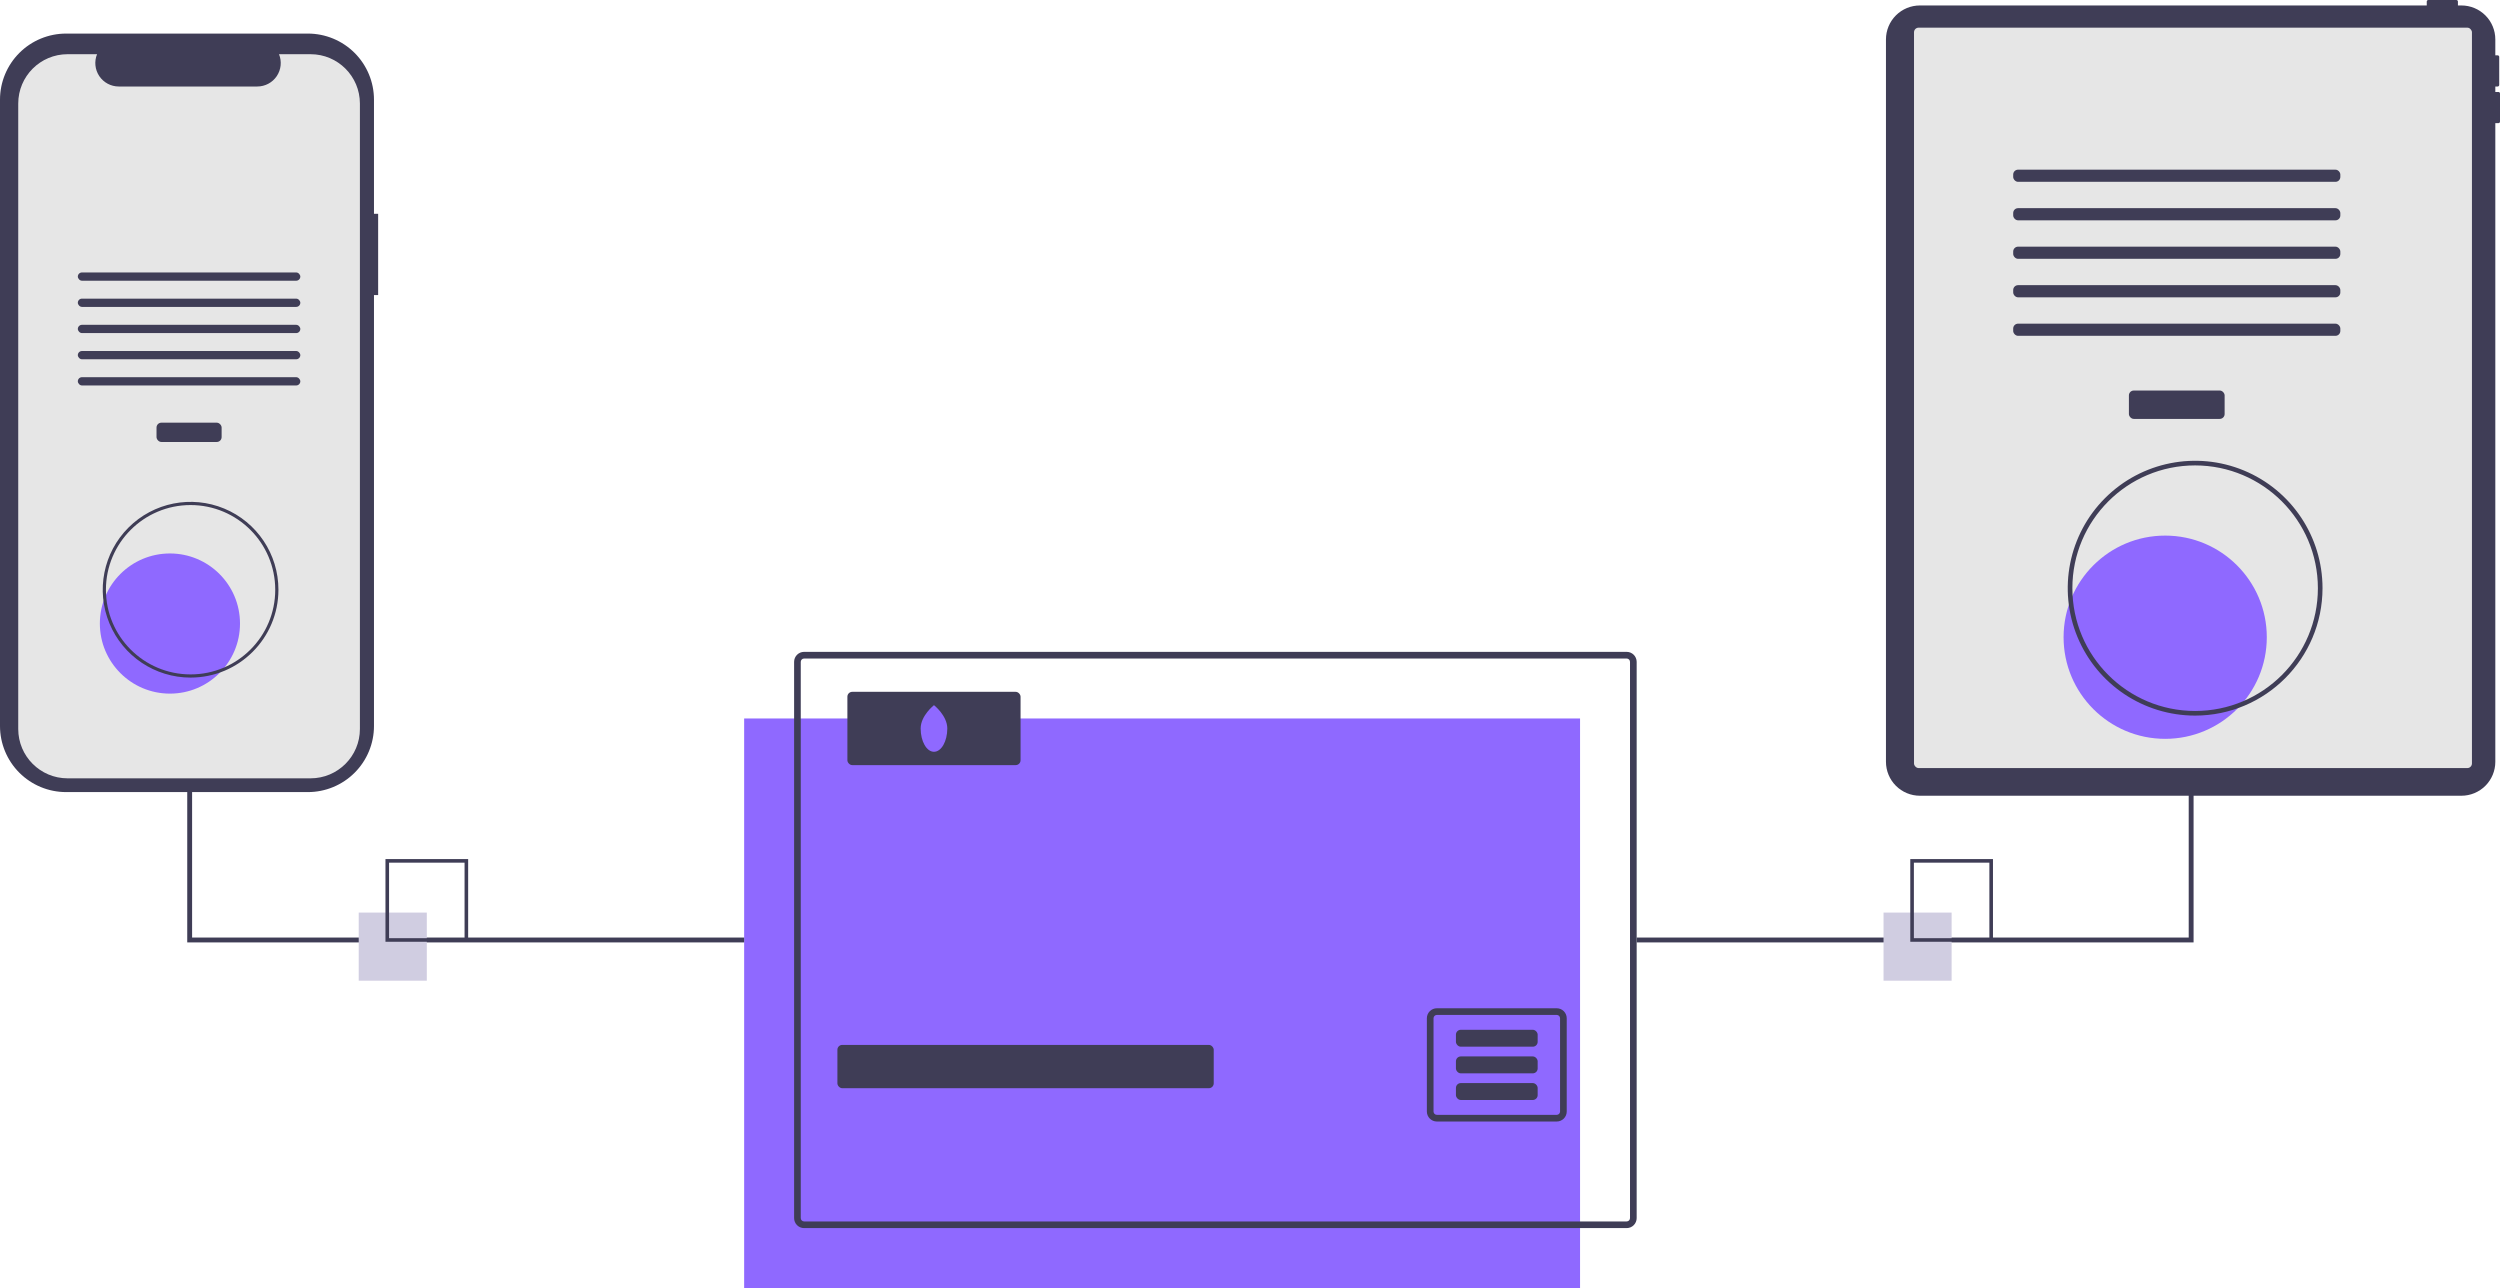 <svg width="427" height="220" viewBox="0 0 427 220" fill="none" xmlns="http://www.w3.org/2000/svg">
<rect x="127.101" y="122.716" width="142.772" height="97.284" fill="#8F69FF"/>
<path fill-rule="evenodd" clip-rule="evenodd" d="M137.34 111.337H277.835C278.778 111.338 279.541 112.102 279.543 113.044V208.052C279.543 208.505 279.363 208.939 279.043 209.259C278.723 209.58 278.288 209.759 277.835 209.759H137.34C136.887 209.759 136.453 209.58 136.133 209.259C135.812 208.939 135.633 208.505 135.633 208.052V113.044C135.634 112.102 136.398 111.338 137.34 111.337ZM278.238 208.455C278.345 208.348 278.405 208.203 278.405 208.052V113.044C278.404 112.73 278.15 112.476 277.835 112.475H137.34C137.026 112.476 136.771 112.73 136.771 113.044V208.052C136.77 208.203 136.83 208.348 136.937 208.455C137.044 208.562 137.189 208.622 137.34 208.621H277.835C277.987 208.622 278.132 208.562 278.238 208.455Z" fill="#3F3D56"/>
<rect x="143.028" y="178.469" width="64.276" height="7.396" rx="0.831" fill="#3F3D56"/>
<path fill-rule="evenodd" clip-rule="evenodd" d="M245.416 172.212H265.889C266.342 172.212 266.776 172.392 267.097 172.712C267.417 173.032 267.597 173.466 267.597 173.919V189.847C267.597 190.3 267.417 190.734 267.097 191.055C266.776 191.375 266.342 191.555 265.889 191.555H245.416C244.963 191.555 244.529 191.375 244.209 191.055C243.888 190.734 243.708 190.3 243.708 189.847V173.919C243.708 173.466 243.888 173.032 244.209 172.712C244.529 172.392 244.963 172.212 245.416 172.212ZM265.889 190.416C266.204 190.416 266.458 190.161 266.458 189.847V173.919C266.459 173.768 266.399 173.623 266.292 173.516C266.186 173.409 266.04 173.35 265.889 173.35H245.416C245.265 173.35 245.12 173.409 245.013 173.516C244.906 173.623 244.846 173.768 244.847 173.919V189.847C244.847 190.161 245.102 190.416 245.416 190.416H265.889Z" fill="#3F3D56"/>
<rect x="248.674" y="175.887" width="13.958" height="2.888" rx="0.831" fill="#3F3D56"/>
<rect x="248.674" y="180.438" width="13.958" height="2.888" rx="0.831" fill="#3F3D56"/>
<rect x="248.674" y="184.99" width="13.958" height="2.888" rx="0.831" fill="#3F3D56"/>
<rect x="144.734" y="118.165" width="29.578" height="12.516" rx="0.831" fill="#3F3D56"/>
<path d="M161.798 124.423C161.798 126.622 160.78 128.405 159.523 128.405C158.266 128.405 157.248 126.622 157.248 124.423C157.248 122.223 159.523 120.44 159.523 120.44C159.523 120.44 161.798 122.223 161.798 124.423Z" fill="#8F69FF"/>
<path d="M374.663 67.234H373.832V160.133H279.542V160.964H374.663V67.234V67.234Z" fill="#3F3D56"/>
<path d="M127.101 160.964H31.98V67.234H32.811V160.133H127.101V160.964V160.964Z" fill="#3F3D56"/>
<path d="M426.734 15.708H426.201V14.776H426.601C426.748 14.776 426.867 14.657 426.867 14.51V9.717C426.867 9.57 426.748 9.451 426.601 9.451H426.201V6.73C426.201 5.192 425.591 3.717 424.504 2.63C423.416 1.543 421.942 0.932 420.405 0.932H419.813V0.266C419.813 0.119 419.694 2.29436e-06 419.547 0H414.755C414.608 2.29436e-06 414.489 0.119 414.489 0.266V0.932H327.919C326.382 0.932 324.907 1.543 323.82 2.63C322.733 3.717 322.122 5.192 322.122 6.73V130.114C322.122 131.651 322.733 133.126 323.82 134.214C324.907 135.301 326.382 135.912 327.919 135.912H420.405C421.942 135.912 423.416 135.301 424.504 134.214C425.591 133.126 426.202 131.651 426.201 130.114V21.032H426.734C426.881 21.032 427 20.913 427 20.766V15.974C427 15.903 426.972 15.836 426.922 15.786C426.872 15.736 426.804 15.708 426.734 15.708Z" fill="#3F3D56"/>
<rect x="326.913" y="4.724" width="95.296" height="126.463" rx="0.791" fill="#E6E6E6"/>
<rect x="363.618" y="66.703" width="16.348" height="4.845" rx="0.831" fill="#3F3D56"/>
<rect x="343.854" y="28.979" width="55.875" height="2.077" rx="0.831" fill="#3F3D56"/>
<rect x="343.854" y="35.554" width="55.875" height="2.077" rx="0.831" fill="#3F3D56"/>
<rect x="343.854" y="42.13" width="55.875" height="2.077" rx="0.831" fill="#3F3D56"/>
<rect x="343.854" y="48.706" width="55.875" height="2.077" rx="0.831" fill="#3F3D56"/>
<rect x="343.854" y="55.282" width="55.875" height="2.077" rx="0.831" fill="#3F3D56"/>
<ellipse cx="369.814" cy="108.837" rx="17.354" ry="17.357" fill="#8F69FF"/>
<path fill-rule="evenodd" clip-rule="evenodd" d="M354.827 108.791C358.195 116.923 366.128 122.225 374.929 122.225C386.94 122.211 396.673 112.476 396.687 100.463C396.687 91.662 391.385 83.726 383.255 80.358C375.125 76.99 365.766 78.852 359.543 85.075C353.321 91.299 351.459 100.659 354.827 108.791ZM353.962 100.463C353.962 88.882 363.349 79.493 374.929 79.493C386.503 79.506 395.882 88.887 395.895 100.463C395.895 112.045 386.508 121.434 374.929 121.434C363.349 121.434 353.962 112.045 353.962 100.463Z" fill="#3F3D56"/>
<path d="M64.587 36.522H63.876V17.022C63.876 14.029 62.687 11.158 60.57 9.041C58.454 6.925 55.584 5.736 52.591 5.736H11.284C8.292 5.736 5.421 6.925 3.305 9.041C1.189 11.158 -3.30493e-06 14.029 0 17.022V124.002C-3.30494e-06 126.995 1.189 129.866 3.305 131.982C5.421 134.099 8.292 135.288 11.284 135.288H52.591C55.584 135.288 58.454 134.099 60.57 131.982C62.687 129.866 63.876 126.995 63.876 124.002V50.403H64.587V36.522Z" fill="#3F3D56"/>
<path d="M61.472 17.685V124.509C61.473 129.164 57.701 132.938 53.047 132.939H11.54C6.886 132.938 3.114 129.164 3.115 124.509V17.685C3.115 13.031 6.887 9.259 11.54 9.258H16.576C16.073 10.493 16.217 11.897 16.961 13.004C17.705 14.11 18.95 14.774 20.283 14.774H43.948C45.281 14.774 46.526 14.11 47.27 13.004C48.014 11.897 48.158 10.493 47.655 9.258H53.047C57.7 9.259 61.472 13.031 61.472 17.685V17.685Z" fill="#E6E6E6"/>
<rect x="26.734" y="72.193" width="11.119" height="3.296" rx="0.831" fill="#3F3D56"/>
<rect x="13.292" y="46.535" width="38.003" height="1.412" rx="0.706" fill="#3F3D56"/>
<rect x="13.292" y="51.007" width="38.003" height="1.412" rx="0.706" fill="#3F3D56"/>
<rect x="13.292" y="55.48" width="38.003" height="1.412" rx="0.706" fill="#3F3D56"/>
<rect x="13.292" y="59.952" width="38.003" height="1.412" rx="0.706" fill="#3F3D56"/>
<rect x="13.292" y="64.425" width="38.003" height="1.412" rx="0.706" fill="#3F3D56"/>
<ellipse cx="29.024" cy="106.501" rx="11.968" ry="11.97" fill="#8F69FF"/>
<path fill-rule="evenodd" clip-rule="evenodd" d="M18.689 106.469C21.011 112.077 26.483 115.734 32.552 115.734C40.835 115.724 47.548 109.011 47.557 100.726C47.557 94.656 43.901 89.183 38.294 86.861C32.687 84.538 26.233 85.822 21.942 90.114C17.65 94.406 16.366 100.861 18.689 106.469ZM18.092 100.726C18.092 92.739 24.566 86.264 32.552 86.264C40.534 86.273 47.002 92.743 47.011 100.726C47.011 108.713 40.538 115.188 32.552 115.188C24.566 115.188 18.092 108.713 18.092 100.726Z" fill="#3F3D56"/>
<rect x="61.269" y="155.87" width="11.63" height="11.632" fill="#D0CDE1"/>
<path fill-rule="evenodd" clip-rule="evenodd" d="M65.838 160.855H79.961V146.73H65.838V160.855ZM79.347 160.241H66.452V147.344H79.347V160.241Z" fill="#3F3D56"/>
<rect x="321.708" y="155.87" width="11.63" height="11.632" fill="#D0CDE1"/>
<path fill-rule="evenodd" clip-rule="evenodd" d="M326.277 160.855H340.4V146.73H326.277V160.855ZM339.786 160.241H326.891V147.344H339.786V160.241Z" fill="#3F3D56"/>
</svg>
